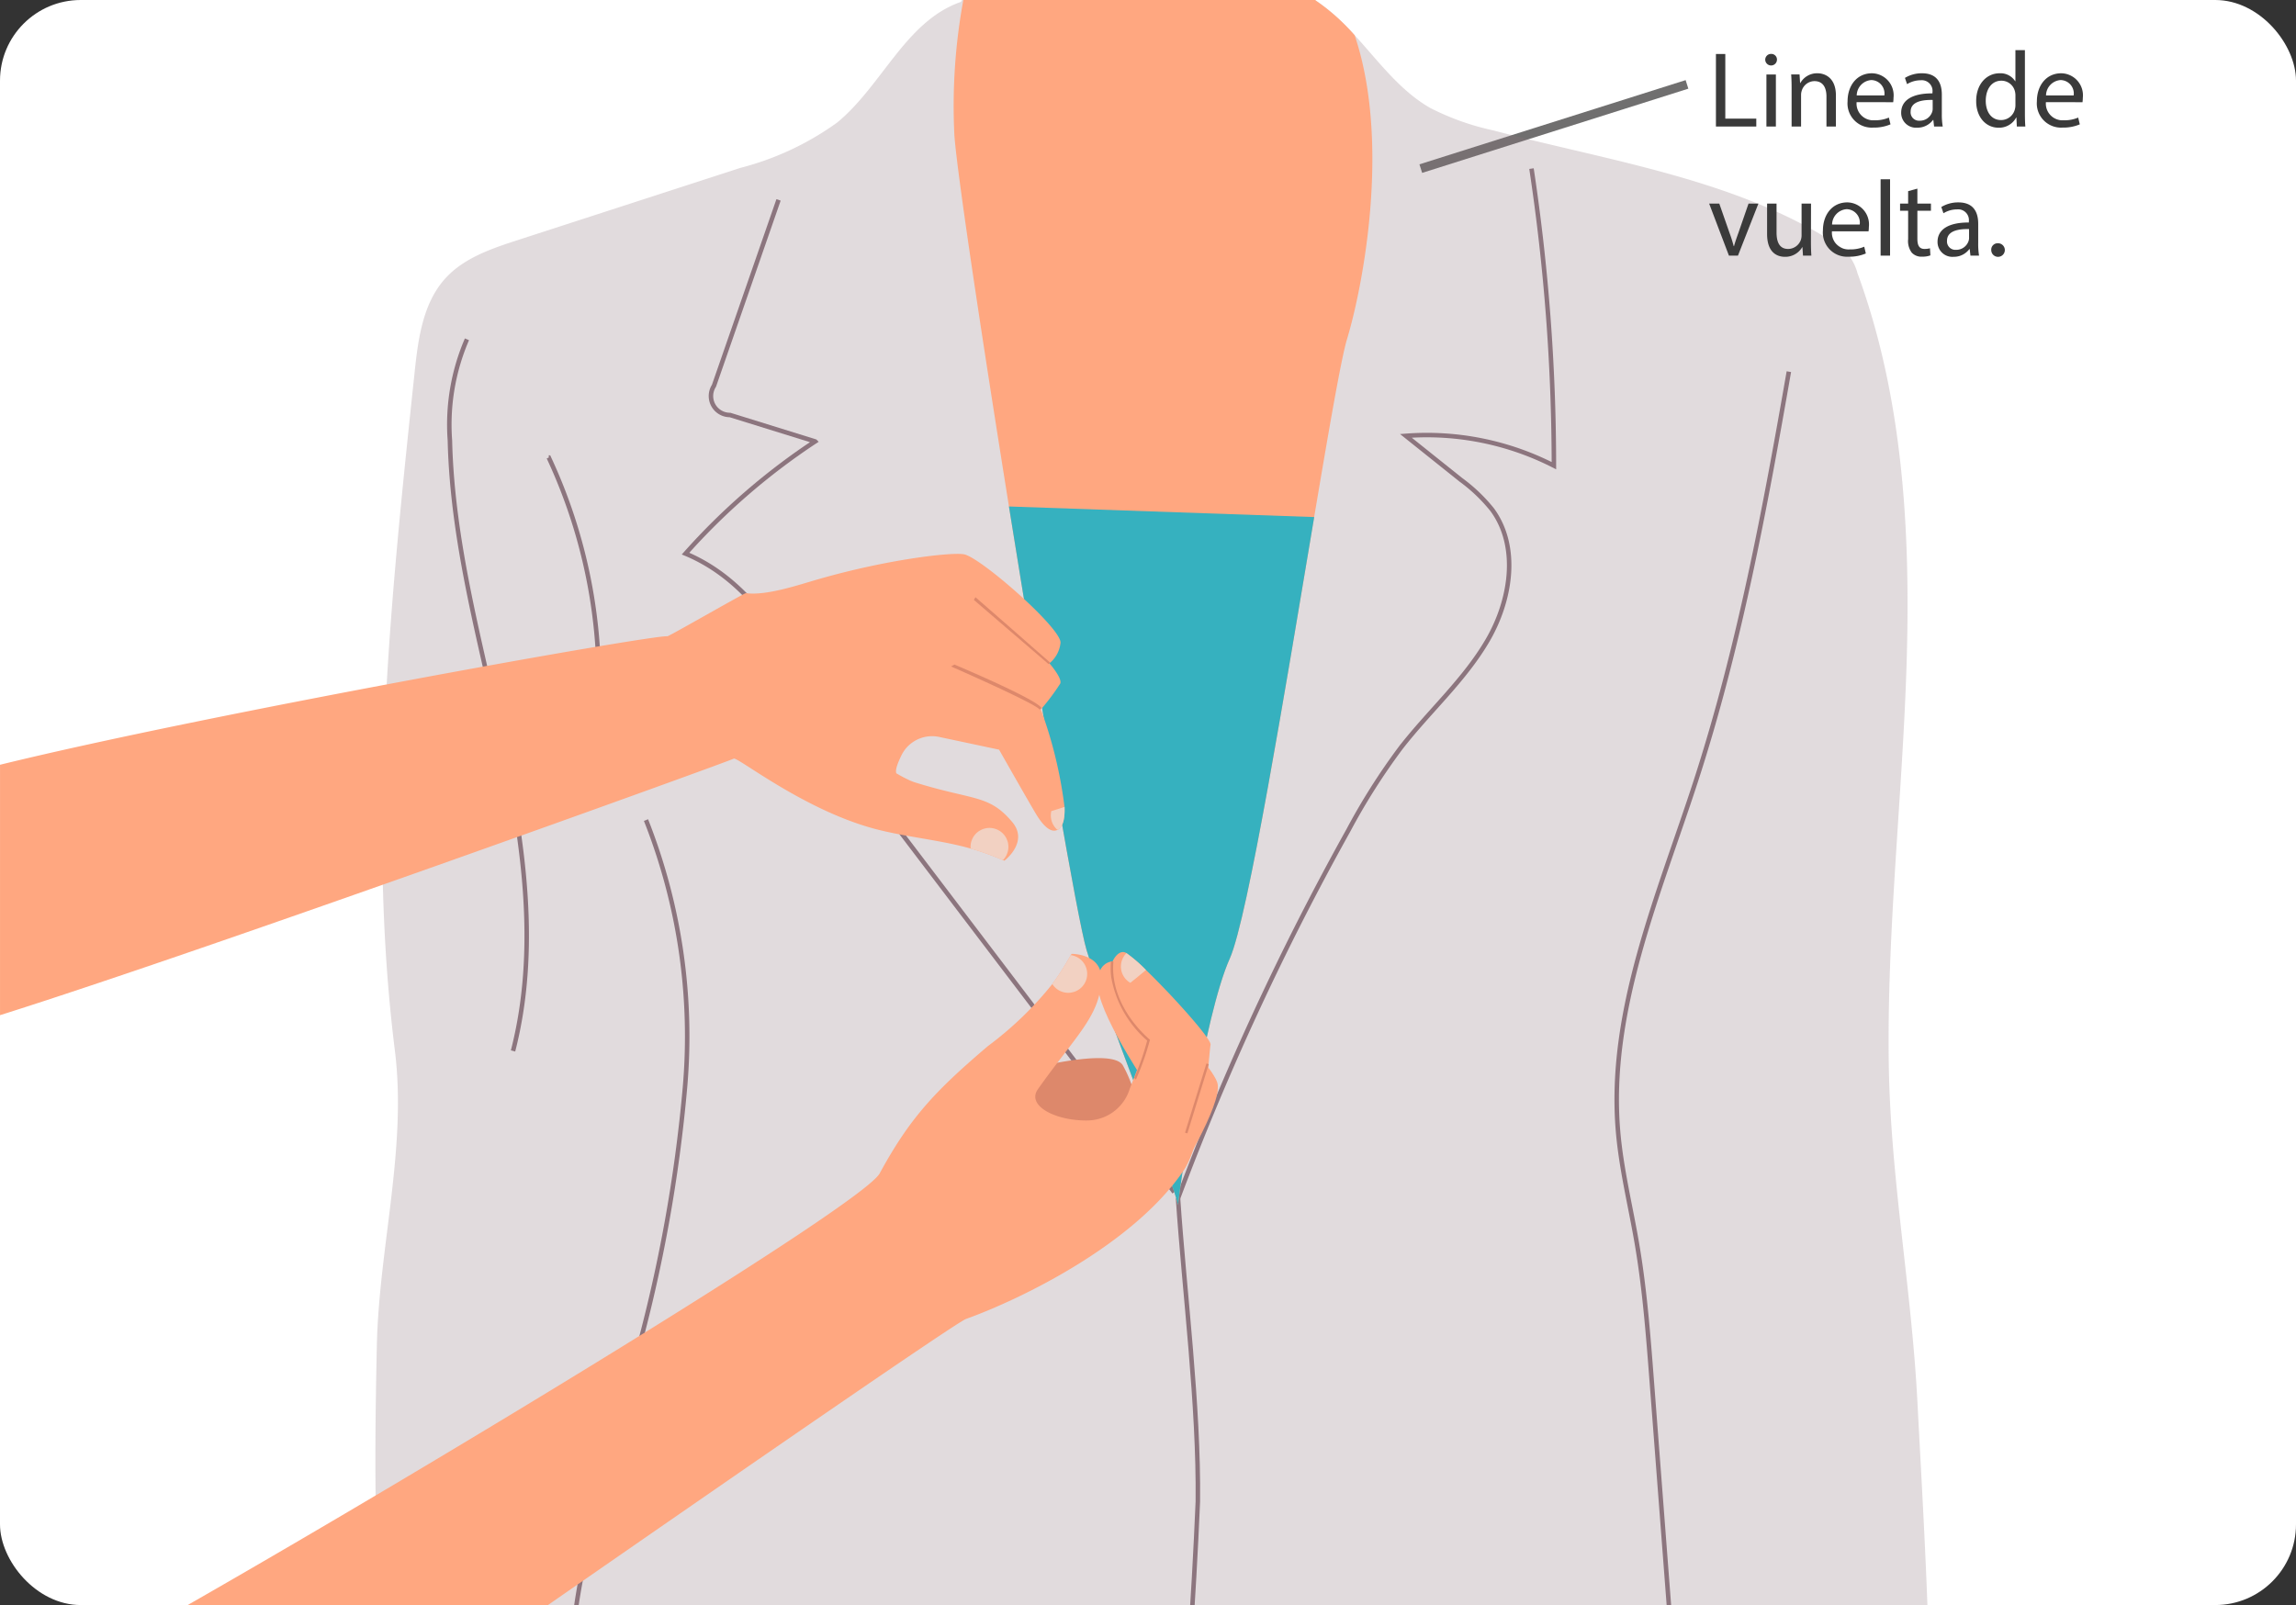 <svg xmlns="http://www.w3.org/2000/svg" xmlns:xlink="http://www.w3.org/1999/xlink" width="256" height="179" viewBox="0 0 256 179">
  <rect x="0" y="0" width="256" height="179" fill="#333333" stroke="none"/>
  <defs>
    <clipPath id="clip-path">
      <rect id="Rectángulo_7440" data-name="Rectángulo 7440" width="256" height="179" rx="9" transform="translate(1847.615 1698.083)" fill="none"/>
    </clipPath>
  </defs>
  <g id="Grupo_60990" data-name="Grupo 60990" transform="translate(-1847.615 -1698.083)">
    <g id="Grupo_60926" data-name="Grupo 60926">
      <rect id="Rectángulo_7440-2" data-name="Rectángulo 7440" width="256" height="179" rx="9" transform="translate(1847.615 1698.083)" fill="#fff"/>
      <line id="Línea_521" data-name="Línea 521" x1="29.68" y2="9.392" transform="translate(2006.031 1707.495)" fill="none" stroke="#706f6f" stroke-miterlimit="10" stroke-width="1"/>
      <g id="Grupo_60995" data-name="Grupo 60995">
        <g id="Grupo_60994" data-name="Grupo 60994" clip-path="url(#clip-path)">
          <g id="Grupo_60993" data-name="Grupo 60993">
            <path id="Trazado_116760" data-name="Trazado 116760" d="M1954.7,1698.314c-6.12,2.154-8.738,9.332-13.757,13.447a32.2,32.2,0,0,1-10.773,5.045l-24.833,8.055c-2.921.947-5.98,1.981-8.049,4.249-2.54,2.782-3.055,6.8-3.45,10.544-2.662,25.126-5.321,50.518-2.195,75.592,1.357,10.872-1.762,21.9-2.01,32.856-.154,7.1-.246,14.2-.052,21.295.347,12.8,1.61,25.569,1.816,38.374a209.218,209.218,0,0,1-.705,21.29l2.614.075c7.138.2,14.784,1.259,21.9,1.807a1.413,1.413,0,0,1,1.568,1.866l-.5,7.671a13.226,13.226,0,0,0,.555,6.082c1.963,4.592,8.009,5.41,13,5.552l31.184.885a30.761,30.761,0,0,0,6.193-.242,15.546,15.546,0,0,0,10.313-6.918c2.187,3.289,6.5,5.033,10.34,5.951a41.761,41.761,0,0,0,11.792.629,229.538,229.538,0,0,0,32.862-4.03c-.391-5.229-1.081-11.507-1-16.749a65.467,65.467,0,0,0,29.355-.83c.464-.122,1.066-.477.883-.927a15.292,15.292,0,0,1-.554-6.9c.544-4.461.7-9.561,1.026-14.042,1.336-18.16.127-36.438-.825-54.621-.666-12.717-3-24.84-3.187-37.573-.218-14.814,1.505-29.586,1.978-44.393s-.36-29.924-5.476-43.829a5.611,5.611,0,0,0-1.839-2.878c-11.163-7.507-25.755-9.583-38.761-13.022a28.658,28.658,0,0,1-7.037-2.505c-5.067-2.905-7.835-8.736-12.716-11.944a3.32,3.32,0,0,0-2.01-.292l-36.592.022c-.324,0-.749-.084-.786-.407S1955.009,1698.207,1954.7,1698.314Z" fill="#8c757e" opacity="0.26" style="isolation: isolate"/>
            <path id="Trazado_116761" data-name="Trazado 116761" d="M1912.294,1962.465a2.092,2.092,0,0,1-.955-.848c-.275-.618.138-1.318.479-1.912a10.622,10.622,0,0,0,1.4-4.823,26.537,26.537,0,0,1,.119-4.075,12.849,12.849,0,0,1,3.176-5.317,16.255,16.255,0,0,1-.227-5.008l.5-7.67a1.414,1.414,0,0,0-1.568-1.869c-7.119-.547-14.765-1.6-21.9-1.805l-.28-.008c-1.578,4.483-1.162,11.883-.969,15.106a21.762,21.762,0,0,0,.978,5.744,75.188,75.188,0,0,0,3.486,7.032,36.407,36.407,0,0,0,3.213,6.74c2.722,3.649,7.514,4.946,11.94,6.011l4.855,1.168a2.59,2.59,0,0,0,2.226-.154c1-.806.292-2.418-.546-3.392A23.352,23.352,0,0,0,1912.294,1962.465Z" fill="#ffa780"/>
            <g id="Grupo_60971" data-name="Grupo 60971">
              <g id="Grupo_60970" data-name="Grupo 60970">
                <g id="Grupo_60968" data-name="Grupo 60968">
                  <path id="Trazado_116762" data-name="Trazado 116762" d="M2032.179,1944.188v-.04h0Z" fill="#36b1bf"/>
                </g>
                <g id="Grupo_60969" data-name="Grupo 60969">
                  <path id="Trazado_116763" data-name="Trazado 116763" d="M1924.439,1973.2h47.706a15.281,15.281,0,0,0,1.237-4.556q1.167-7.534,2.335-15.069c.051-.331.18-.74.512-.773.387-.043.583.447.648.83.842,4.971,3.2,13.181,4.706,19.573h50.894c.155-6.647.192-14.959.543-19.115a16.592,16.592,0,0,1-.742-1.588c-.513-1.259-1.02-2.524-1.475-3.807a229.246,229.246,0,0,1-31.143,3.727,41.765,41.765,0,0,1-11.792-.629c-3.841-.918-8.154-2.662-10.341-5.951a15.543,15.543,0,0,1-10.314,6.918,30.74,30.74,0,0,1-6.192.242l-31.183-.885a21.924,21.924,0,0,1-9.637-1.983c.123,1.945.25,3.885.5,5.826a85.37,85.37,0,0,0,3.467,15.423A17.65,17.65,0,0,1,1924.439,1973.2Z" fill="#36b1bf"/>
                </g>
              </g>
            </g>
            <path id="Trazado_116764" data-name="Trazado 116764" d="M2057.3,1931.636a65.561,65.561,0,0,1-25.779,0c-.085,5.241.619,11.519,1,16.749-.569.111-1.142.2-1.713.309.455,1.282.962,2.547,1.475,3.807a10.338,10.338,0,0,0,1.286,2.482,5.125,5.125,0,0,1,.734,1.032c.524,1.2-.331,2.9.657,3.764.713.618,1.895.278,2.685.8,1.278.844.4,2.893-.807,3.834s-2.818,1.855-2.853,3.382a2.79,2.79,0,0,0,2.855,2.5,7.886,7.886,0,0,0,3.935-1.361,38.237,38.237,0,0,0,10.423-7.8c5.834-6.771,6.825-16.419,6.539-25.348A22.957,22.957,0,0,0,2057.3,1931.636Z" fill="#ffa780"/>
            <path id="Trazado_116765" data-name="Trazado 116765" d="M2018.373,1716.887a222.809,222.809,0,0,1,2.5,33.13,31.12,31.12,0,0,0-16.505-3.326l6.13,4.9a18.377,18.377,0,0,1,3.484,3.323c3.05,4.144,2.095,10.115-.493,14.563s-6.526,7.927-9.683,11.989a71.708,71.708,0,0,0-5.863,9.246,302.972,302.972,0,0,0-18.979,41" fill="none" stroke="#8c757e" stroke-miterlimit="10" stroke-width="0.5"/>
            <path id="Trazado_116766" data-name="Trazado 116766" d="M1934.421,1720.375l-7.2,20.732a2.114,2.114,0,0,0,1.786,3.257l9.495,2.949a73.535,73.535,0,0,0-14.451,12.51c8.427,3.518,12.775,12.675,16.384,21.066l38.106,50.146" fill="none" stroke="#8c757e" stroke-miterlimit="10" stroke-width="0.5"/>
            <path id="Trazado_116767" data-name="Trazado 116767" d="M1919.642,1789.54a65.594,65.594,0,0,1,4.345,29.831,167.672,167.672,0,0,1-5.41,29.892c-1.341,5.342-2.74,10.665-4.119,16-2.375,9.186-4.678,19-1.667,28" fill="none" stroke="#8c757e" stroke-miterlimit="10" stroke-width="0.5"/>
            <path id="Trazado_116768" data-name="Trazado 116768" d="M1908.8,1749.109a59.308,59.308,0,0,1,5.234,31.539" fill="none" stroke="#8c757e" stroke-miterlimit="10" stroke-width="0.5"/>
            <path id="Trazado_116769" data-name="Trazado 116769" d="M1899.679,1735.924a23.982,23.982,0,0,0-1.9,11.284c.269,11.493,3.467,22.682,5.874,33.924s4.028,23.019,1.164,34.159" fill="none" stroke="#8c757e" stroke-miterlimit="10" stroke-width="0.5"/>
            <path id="Trazado_116770" data-name="Trazado 116770" d="M2047.07,1739.532c-2.679,15.367-5.546,30.759-10.356,45.6-4.158,12.815-9.837,25.732-8.687,39.154.36,4.206,1.391,8.322,2.1,12.483.869,5.075,1.263,10.216,1.656,15.349l2.989,39.06a39.145,39.145,0,0,1-.167,10.729c-.541,2.674-1.634,5.2-2.439,7.8a37.49,37.49,0,0,0-.754,19.166" fill="none" stroke="#8c757e" stroke-miterlimit="10" stroke-width="0.5"/>
            <path id="Trazado_116771" data-name="Trazado 116771" d="M1978.962,1831.716c.722,10.674,2.329,23.043,2.21,33.822q-.716,16.889-2.373,33.511c-1.268,15.667-1.961,31.517-2.073,47.408" fill="none" stroke="#8c757e" stroke-miterlimit="10" stroke-width="0.5"/>
            <path id="Trazado_116772" data-name="Trazado 116772" d="M1914.217,1898.984a202.714,202.714,0,0,1,2.662,21.251c.253,3.509.358,7.264-1.438,10.283" fill="none" stroke="#8c757e" stroke-miterlimit="10" stroke-width="0.5"/>
            <path id="Trazado_116773" data-name="Trazado 116773" d="M1997.8,1735.924c1.761-5.814,4.9-21.889.858-33.91a23.242,23.242,0,0,0-4.288-3.836,3.138,3.138,0,0,0-1.844-.739c-12.2,0-25.194-.008-37.388,0-.235,0,.113.422-.043.276a65.209,65.209,0,0,0-1.066,15.479c.691,9.365,12.866,84.6,14.739,90.844,1.832,6.109,10.032,26.811,10.194,28.458.144-1.64,2.879-21.063,5.771-27.513C1987.807,1798.108,1995.924,1742.11,1997.8,1735.924Z" fill="#ffa780"/>
            <path id="Trazado_116774" data-name="Trazado 116774" d="M1960.111,1754.567c3.6,22.443,7.639,46.088,8.656,49.471,1.831,6.109,10.031,26.811,10.193,28.458.144-1.64,2.88-21.063,5.772-27.513,2.026-4.523,6.239-30.357,9.414-49.236Z" fill="#36b1bf"/>
            <g id="Grupo_60972" data-name="Grupo 60972">
              <path id="Trazado_116775" data-name="Trazado 116775" d="M1905.8,1935.76a21.984,21.984,0,0,1,1.163,8.521c-.212,3.154-1.568,6-1.905,9.119a31.387,31.387,0,0,0-.1,4.1,5.192,5.192,0,0,0,.8,3.234c1.236,1.561,3.58,1.587,5.385,1.577.352,0,1.3-.531.5-.526-2.319.014-4.957-.372-5.393-3.1a19.9,19.9,0,0,1,.6-8.4,23.725,23.725,0,0,0,.146-14.838c-.1-.309-1.289.039-1.193.32Z" fill="#dd886b"/>
            </g>
            <g id="Grupo_60973" data-name="Grupo 60973">
              <path id="Trazado_116776" data-name="Trazado 116776" d="M1897.71,1953.8a81.965,81.965,0,0,1,5.5,9.171,8.253,8.253,0,0,0,2.571,3.411c1.237.807,2.713,1.132,4,1.836.3.155,1.4-.292.963-.531a37.489,37.489,0,0,1-4.038-1.874,10.125,10.125,0,0,1-2.678-3.879,81.883,81.883,0,0,0-5.209-8.577c-.2-.285-1.354.1-1.115.443Z" fill="#dd886b"/>
            </g>
            <g id="Grupo_60974" data-name="Grupo 60974">
              <path id="Trazado_116777" data-name="Trazado 116777" d="M2038.3,1940.522a26.748,26.748,0,0,0,3.212,11.635c.89,1.665,1.618,3.421.536,5.188-1.281,2.092-3.737,2.428-5.992,2.283-.31-.019-1.379.527-.753.567a10.116,10.116,0,0,0,6.117-1.184,4.666,4.666,0,0,0,2.364-4.449,10.039,10.039,0,0,0-1.312-3.161,25.807,25.807,0,0,1-2.979-11.2c-.012-.291-1.21-.078-1.193.32Z" fill="#dd886b"/>
            </g>
            <g id="Grupo_60975" data-name="Grupo 60975">
              <path id="Trazado_116778" data-name="Trazado 116778" d="M2051.9,1943.822a130.161,130.161,0,0,1-3.063,13.727c-1.285,3.975-3.9,8.4-8.334,9.305-.478.1-1.051.633-.217.463a12.669,12.669,0,0,0,8.849-7.654,36.586,36.586,0,0,0,2.189-7.558q.885-4.243,1.756-8.486c.058-.284-1.116-.1-1.18.2Z" fill="#dd886b"/>
            </g>
            <g id="Grupo_60976" data-name="Grupo 60976">
              <path id="Trazado_116779" data-name="Trazado 116779" d="M2053.854,1952.088c-1.378,5.234-4.934,9.428-8.389,13.447-.185.215.155.283.309.289a1.083,1.083,0,0,0,.792-.309c3.488-4.056,7.087-8.316,8.476-13.6.1-.363-1.091-.19-1.187.173Z" fill="#dd886b"/>
            </g>
            <path id="Trazado_116878" data-name="Trazado 116878" d="M1999.774,1952.343a41.765,41.765,0,0,1-11.792-.629c-3.841-.918-8.153-2.662-10.34-5.951a15.548,15.548,0,0,1-10.314,6.918,30.68,30.68,0,0,1-6.192.241l-31.184-.884c-4.992-.142-11.039-.959-13-5.552a8.251,8.251,0,0,1-.572-2.493,12.715,12.715,0,0,0,.572,5.809c1.963,4.61,8.01,5.431,13,5.573l31.184.889a30.61,30.61,0,0,0,6.192-.244,15.546,15.546,0,0,0,10.314-6.943c2.187,3.3,6.491,5.051,10.34,5.972a41.619,41.619,0,0,0,11.792.633,228.9,228.9,0,0,0,32.856-4.047c-.079-1.053-.17-2.164-.264-3.277A229.263,229.263,0,0,1,1999.774,1952.343Z" fill="#aa988f" opacity="0.35" style="isolation: isolate"/>
          </g>
        </g>
      </g>
      <g id="Grupo_60983" data-name="Grupo 60983">
        <g id="Grupo_60977" data-name="Grupo 60977">
          <path id="Trazado_116780" data-name="Trazado 116780" d="M1972.823,1816.916c2.739,4.934,2.312,11.845,2.312,11.845l-4.148.856a29.134,29.134,0,0,1-.559,2.9l-4.333-.854-.515-8.208s-7.931,2.578-10.029.042a1.64,1.64,0,0,1,.536-2.708s.575-.195,1.49-.475c-.55-1.333.945-2.053.945-2.053S1971.455,1814.455,1972.823,1816.916Z" fill="#dd886b"/>
        </g>
        <path id="Trazado_116880" data-name="Trazado 116880" d="M1977.916,1808.82c-.538-.555-1.067-1.111-1.575-1.622-.328-.329-.649-.647-.951-.936a16.546,16.546,0,0,0-2.177-1.882.96.96,0,0,0-.222-.1c-1.027-.246-2.095,1.913-1.534,3.886.62,2.184,4.22,5.923,4.22,5.923l-2.1,5.429a4.988,4.988,0,0,1-4.681,3.523c-3.537.065-6.877-1.623-5.552-3.494,4.249-6,6.916-8.142,7.069-12.226.111-2.907-3.322-2.861-3.322-2.861a1.067,1.067,0,0,1-.09.148,29.428,29.428,0,0,1-2.056,3.22,39.028,39.028,0,0,1-7.178,6.917c-5.92,5.036-8.706,8.015-12.071,14.2-1.869,3.424-48.815,31.934-77.169,48.146H1908.7c22.5-15.613,45.567-31.537,46.62-31.912,6.015-2.163,18.564-8.211,24.241-16.518,2.41-3.528,2.846-13.222,3.031-14.07C1982.679,1814.135,1980.325,1811.376,1977.916,1808.82Z" fill="#ffa780"/>
        <g id="Grupo_60978" data-name="Grupo 60978">
          <path id="Trazado_116782" data-name="Trazado 116782" d="M1978.588,1829.824s5.343-8.495,4.781-10.906-11.745-13.614-11.745-13.614-1.923.061-1.569,3.046c.432,3.622,6.317,12.1,6.317,12.1l-6.315,7.081Z" fill="#ffa780"/>
        </g>
        <g id="Grupo_60979" data-name="Grupo 60979">
          <rect id="Rectángulo_7654" data-name="Rectángulo 7654" width="8.078" height="0.274" transform="translate(1979.744 1824.401) rotate(-72.816)" fill="#dd886b"/>
        </g>
        <g id="Grupo_60980" data-name="Grupo 60980">
          <path id="Trazado_116783" data-name="Trazado 116783" d="M1971.512,1807.043a8.274,8.274,0,0,1-.025-1.752l.272.025c-.456,5.017,3.959,8.626,4.006,8.661l.071.058-.026.089a29.131,29.131,0,0,1-1.543,4.359l-.189-.2a28.008,28.008,0,0,0,1.445-4.154A12.106,12.106,0,0,1,1971.512,1807.043Z" fill="#dd886b"/>
        </g>
        <g id="Grupo_60981" data-name="Grupo 60981">
          <path id="Trazado_116784" data-name="Trazado 116784" d="M1973.643,1807.692a2.106,2.106,0,0,1-.43-3.312,16.4,16.4,0,0,1,2.178,1.882C1974.667,1806.87,1973.994,1807.413,1973.643,1807.692Z" fill="#f2d1c2"/>
        </g>
        <g id="Grupo_60982" data-name="Grupo 60982">
          <path id="Trazado_116785" data-name="Trazado 116785" d="M1966.976,1808.789a2.1,2.1,0,0,1-2.032-.968,29.5,29.5,0,0,0,2.056-3.22,2.109,2.109,0,0,1-.024,4.185Z" fill="#f2d1c2"/>
        </g>
      </g>
      <g id="Grupo_60986" data-name="Grupo 60986">
        <path id="Trazado_116786" data-name="Trazado 116786" d="M1963.669,1777.2a24.231,24.231,0,0,0,2.164-2.889c.244-.6-1.21-2.252-1.21-2.252a3.392,3.392,0,0,0,1.236-2.269c.207-1.546-8.918-9.568-10.773-9.893-1.41-.249-8.509.56-16.237,2.783-2.237.643-5.765,1.854-8.07,1.554-.181-.023-8.588,4.837-8.762,4.809-1.374-.226-51.12,8.616-74.4,14.329V1811.3c23.176-7.3,81.557-28.4,81.8-28.607.328-.3,7.667,5.634,15.6,7.79,3.5.951,7.3,1.237,10.838,2.237a29.7,29.7,0,0,1,3.595,1.286,1.1,1.1,0,0,1,.155.062s2.748-2.068.881-4.3c-2.628-3.129-4.328-2.38-10.974-4.468l-.342-.133a15.4,15.4,0,0,1-1.612-.841c-.154-.337.145-1.142.56-1.992a3.8,3.8,0,0,1,4.2-2.068l6.692,1.422s3.655,6.444,4.23,7.357c1.091,1.731,1.836,1.8,2.258,1.6a1.4,1.4,0,0,0,.146-.079c.528-.375.709-1.3.661-2.5A48.856,48.856,0,0,0,1963.669,1777.2Z" fill="#ffa780"/>
        <g id="Grupo_60984" data-name="Grupo 60984">
          <path id="Trazado_116787" data-name="Trazado 116787" d="M1965.644,1790.573c-.074.029-.123.041-.136.049a1.307,1.307,0,0,1-.207-.207,2.109,2.109,0,0,1-.464-1.876l1.476-.464C1966.357,1789.264,1966.176,1790.191,1965.644,1790.573Z" fill="#f2d1c2"/>
        </g>
        <path id="Trazado_116788" data-name="Trazado 116788" d="M1963.743,1777.042c-.6-1-9.331-4.685-9.707-4.846a3.9,3.9,0,0,0-.368.217s9.47,4.144,9.872,4.814A1.16,1.16,0,0,0,1963.743,1777.042Z" fill="#dd886b"/>
        <path id="Trazado_116789" data-name="Trazado 116789" d="M1964.708,1771.981c.014-.015-8.336-7.3-8.336-7.3l-.169.309,8.332,7.159C1964.548,1772.162,1964.708,1771.981,1964.708,1771.981Z" fill="#dd886b"/>
        <g id="Grupo_60985" data-name="Grupo 60985">
          <path id="Trazado_116790" data-name="Trazado 116790" d="M1956.857,1790.715a2.1,2.1,0,0,0-1.015,2.009,29.99,29.99,0,0,1,3.595,1.286,2.108,2.108,0,0,0-2.58-3.293Z" fill="#f2d1c2"/>
        </g>
      </g>
    </g>
    <g id="Grupo_60996" data-name="Grupo 60996">
      <path id="Trazado_116881" data-name="Trazado 116881" d="M2038.939,1704.107h1.044v7.208h3.455v.876h-4.5Z" fill="#3a3a3a"/>
      <path id="Trazado_116882" data-name="Trazado 116882" d="M2045.743,1704.756a.654.654,0,0,1-1.307,0,.643.643,0,0,1,.66-.66A.627.627,0,0,1,2045.743,1704.756Zm-1.175,7.435v-5.8h1.055v5.8Z" fill="#3a3a3a"/>
      <path id="Trazado_116883" data-name="Trazado 116883" d="M2047.376,1707.958c0-.6-.013-1.092-.049-1.571h.936l.06.959h.024a2.135,2.135,0,0,1,1.919-1.091c.8,0,2.05.479,2.05,2.471v3.465h-1.054v-3.345c0-.936-.348-1.716-1.344-1.716a1.5,1.5,0,0,0-1.415,1.08,1.517,1.517,0,0,0-.072.491v3.49h-1.055Z" fill="#3a3a3a"/>
      <path id="Trazado_116884" data-name="Trazado 116884" d="M2054.623,1709.48a1.86,1.86,0,0,0,1.991,2.016,3.822,3.822,0,0,0,1.608-.3l.179.755a4.693,4.693,0,0,1-1.93.361,2.7,2.7,0,0,1-2.855-2.927c0-1.751,1.031-3.13,2.723-3.13a2.459,2.459,0,0,1,2.4,2.734,3.948,3.948,0,0,1-.036.491Zm3.095-.754a1.5,1.5,0,0,0-1.463-1.715,1.749,1.749,0,0,0-1.619,1.715Z" fill="#3a3a3a"/>
      <path id="Trazado_116885" data-name="Trazado 116885" d="M2063.262,1712.191l-.084-.731h-.036a2.163,2.163,0,0,1-1.776.863,1.653,1.653,0,0,1-1.774-1.667c0-1.4,1.247-2.171,3.49-2.159v-.119a1.2,1.2,0,0,0-1.319-1.344,2.894,2.894,0,0,0-1.512.432l-.239-.695a3.6,3.6,0,0,1,1.906-.516c1.775,0,2.207,1.211,2.207,2.374v2.171a8.157,8.157,0,0,0,.1,1.391Zm-.157-2.962c-1.151-.024-2.458.18-2.458,1.307a.935.935,0,0,0,1,1.008,1.445,1.445,0,0,0,1.4-.972,1.092,1.092,0,0,0,.059-.336Z" fill="#3a3a3a"/>
      <path id="Trazado_116886" data-name="Trazado 116886" d="M2073.389,1703.676v7.016c0,.516.011,1.1.048,1.5h-.948l-.048-1.007h-.024a2.145,2.145,0,0,1-1.979,1.139c-1.4,0-2.482-1.187-2.482-2.95-.013-1.931,1.188-3.118,2.6-3.118a1.942,1.942,0,0,1,1.751.888h.023v-3.467Zm-1.056,5.073a1.848,1.848,0,0,0-.048-.443,1.551,1.551,0,0,0-1.523-1.224c-1.091,0-1.739.96-1.739,2.243,0,1.175.576,2.147,1.715,2.147a1.586,1.586,0,0,0,1.547-1.259,1.833,1.833,0,0,0,.048-.456Z" fill="#3a3a3a"/>
      <path id="Trazado_116887" data-name="Trazado 116887" d="M2075.73,1709.48a1.861,1.861,0,0,0,1.992,2.016,3.815,3.815,0,0,0,1.607-.3l.18.755a4.7,4.7,0,0,1-1.931.361,2.7,2.7,0,0,1-2.854-2.927c0-1.751,1.031-3.13,2.722-3.13a2.459,2.459,0,0,1,2.4,2.734,4.161,4.161,0,0,1-.036.491Zm3.095-.754a1.5,1.5,0,0,0-1.463-1.715,1.749,1.749,0,0,0-1.619,1.715Z" fill="#3a3a3a"/>
      <path id="Trazado_116888" data-name="Trazado 116888" d="M2039.312,1720.787l1.139,3.262a15.036,15.036,0,0,1,.468,1.487h.036c.132-.479.3-.959.491-1.487l1.128-3.262h1.1l-2.279,5.805h-1.007l-2.206-5.805Z" fill="#3a3a3a"/>
      <path id="Trazado_116889" data-name="Trazado 116889" d="M2049.532,1725.009c0,.6.013,1.127.049,1.583h-.935l-.061-.947h-.023a2.188,2.188,0,0,1-1.919,1.079c-.913,0-2-.5-2-2.543v-3.394h1.054V1724c0,1.1.336,1.848,1.3,1.848a1.528,1.528,0,0,0,1.391-.96,1.553,1.553,0,0,0,.1-.54v-3.562h1.054Z" fill="#3a3a3a"/>
      <path id="Trazado_116890" data-name="Trazado 116890" d="M2051.875,1723.881a1.86,1.86,0,0,0,1.991,2.015,3.826,3.826,0,0,0,1.608-.3l.179.755a4.7,4.7,0,0,1-1.93.36,2.7,2.7,0,0,1-2.855-2.927c0-1.751,1.031-3.13,2.723-3.13a2.459,2.459,0,0,1,2.4,2.735,3.934,3.934,0,0,1-.036.491Zm3.095-.755a1.5,1.5,0,0,0-1.463-1.715,1.749,1.749,0,0,0-1.619,1.715Z" fill="#3a3a3a"/>
      <path id="Trazado_116891" data-name="Trazado 116891" d="M2057.3,1718.076h1.054v8.516H2057.3Z" fill="#3a3a3a"/>
      <path id="Trazado_116892" data-name="Trazado 116892" d="M2061.4,1719.12v1.667h1.512v.8H2061.4v3.13c0,.719.2,1.128.792,1.128a2.3,2.3,0,0,0,.612-.073l.048.791a2.583,2.583,0,0,1-.936.145,1.462,1.462,0,0,1-1.139-.444,2.15,2.15,0,0,1-.408-1.511v-3.166h-.9v-.8h.9V1719.4Z" fill="#3a3a3a"/>
      <path id="Trazado_116893" data-name="Trazado 116893" d="M2067.317,1726.592l-.084-.732h-.036a2.161,2.161,0,0,1-1.775.864,1.654,1.654,0,0,1-1.775-1.667c0-1.4,1.248-2.171,3.491-2.16v-.119a1.2,1.2,0,0,0-1.32-1.343,2.9,2.9,0,0,0-1.511.431l-.24-.695a3.6,3.6,0,0,1,1.907-.516c1.775,0,2.207,1.211,2.207,2.374v2.171a8.311,8.311,0,0,0,.095,1.392Zm-.156-2.962c-1.151-.025-2.458.18-2.458,1.307a.933.933,0,0,0,1,1.007,1.444,1.444,0,0,0,1.4-.971,1.109,1.109,0,0,0,.059-.336Z" fill="#3a3a3a"/>
      <path id="Trazado_116894" data-name="Trazado 116894" d="M2069.636,1725.968a.708.708,0,0,1,.719-.755.757.757,0,1,1-.719.755Z" fill="#3a3a3a"/>
    </g>
  </g>
</svg>
